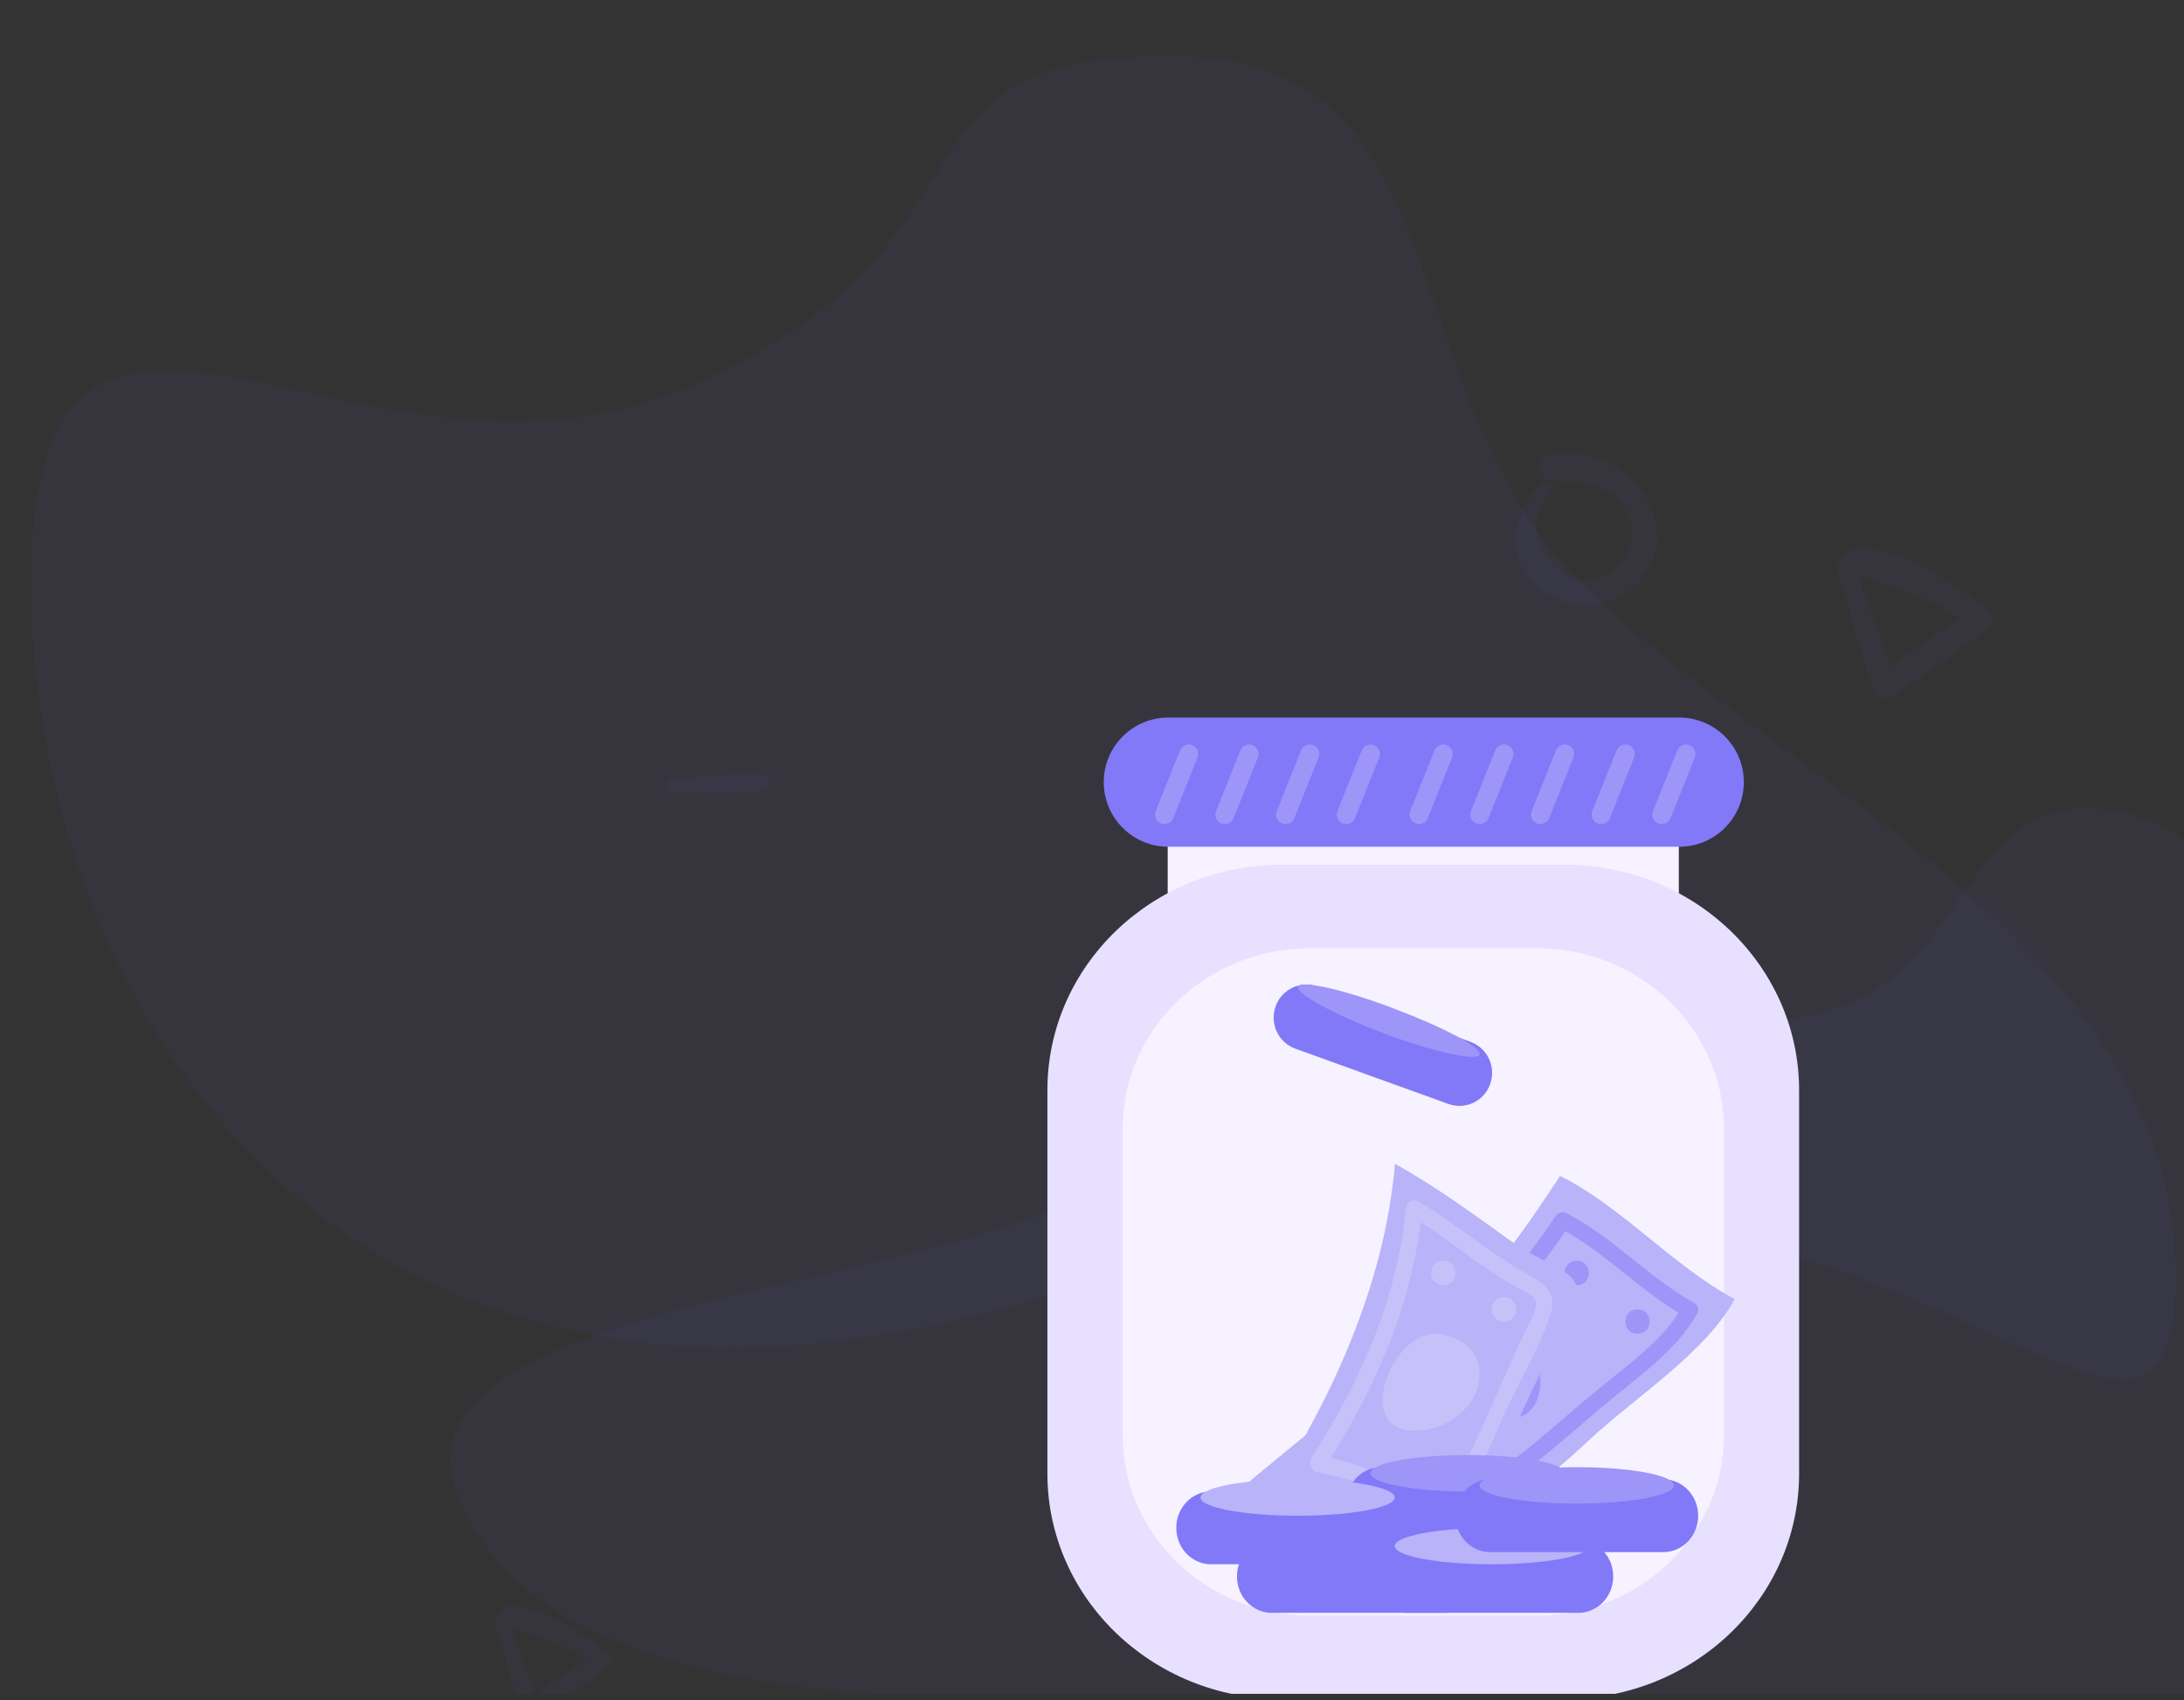 <svg width="140" height="109" viewBox="0 0 140 109" fill="none" xmlns="http://www.w3.org/2000/svg">
<rect x="0" y="0" width="140" height="109" fill="#333333" stroke="none"/>
<g clip-path="url(#clip0)">
<path opacity="0.05" d="M70.5 109.014C57.169 109.014 34.144 109.014 29.296 95.683C24.449 82.353 64.753 83.135 74.135 73.752C83.518 64.37 98.645 65.387 112.915 65.387C127.185 65.387 124.481 49.659 135.941 52.056C147.4 54.453 137.152 66.466 140.788 73.752C140.788 78.281 140.788 90.035 140.788 109.014C108.876 109.014 85.446 109.014 70.5 109.014Z" fill="#675AF6"/>
<path opacity="0.05" d="M70.73 81.828C118.312 64.91 139.46 102.976 139.46 81.828C139.46 60.681 114.083 50.107 101.394 37.418C88.705 24.73 94.258 3.582 74.959 3.582C55.661 3.582 65.383 15.437 44.295 24.73C23.207 34.023 2 9.926 2 37.418C2 64.91 23.148 98.746 70.73 81.828ZM120.053 44.154C120.244 44.77 120.829 44.968 121.361 44.603C123.452 43.181 125.536 41.789 127.52 40.215C127.9 39.911 127.817 39.303 127.444 39.044C125.125 37.455 122 35.106 119.057 35.09C118.312 35.083 117.788 36.14 118.548 36.573C119.734 37.258 121.156 37.501 122.426 38.026C123.886 38.634 125.338 39.349 126.631 40.269C126.661 39.843 126.691 39.417 126.714 38.991C124.502 40.352 122.418 41.88 120.32 43.401C120.73 43.485 121.148 43.569 121.559 43.652C120.662 41.113 119.742 38.596 118.746 36.094C118.525 35.57 117.628 35.858 117.78 36.414C118.479 39.014 119.247 41.584 120.053 44.154Z" fill="#675AF6"/>
<path opacity="0.05" d="M42.909 50.712C44.854 50.858 46.898 50.914 48.844 50.72C49.56 50.651 49.469 49.676 48.775 49.651C46.859 49.577 44.854 49.741 42.96 49.996C42.585 50.047 42.469 50.677 42.909 50.712ZM98.8 31.039C97.118 32.654 96.482 35.165 98.083 37.108C99.59 38.936 102.517 39.318 104.399 37.865C108.954 34.348 104.205 27.871 99.295 29.211C98.384 29.459 98.612 30.758 99.51 30.805C100.943 30.885 102.483 30.939 103.629 31.95C104.861 33.029 104.888 34.857 103.877 36.103C101.197 39.392 96.549 34.549 99.362 31.602C99.724 31.234 99.175 30.684 98.8 31.039ZM31.73 103.947C32.255 105.898 32.831 107.825 33.436 109.753C33.578 110.215 34.017 110.363 34.416 110.089C35.985 109.023 37.547 107.979 39.036 106.799C39.321 106.571 39.258 106.114 38.979 105.92C37.239 104.729 34.895 102.966 32.688 102.955C32.13 102.949 31.736 103.742 32.306 104.067C33.196 104.58 34.263 104.763 35.215 105.156C36.31 105.612 37.399 106.149 38.368 106.839C38.391 106.519 38.414 106.2 38.431 105.88C36.772 106.901 35.209 108.048 33.635 109.188C33.943 109.251 34.257 109.313 34.565 109.376C33.892 107.472 33.202 105.584 32.455 103.708C32.295 103.314 31.622 103.531 31.73 103.947Z" fill="#675AF6"/>
<path d="M74.852 50.648H107.617V57.717H74.852V50.648Z" fill="#F6F2FF"/>
<path d="M115.327 94.461C115.327 102.445 108.598 108.916 100.296 108.916H82.171C73.869 108.916 67.141 102.445 67.141 94.461V69.888C67.141 61.903 73.869 55.433 82.171 55.433H100.296C108.598 55.433 115.327 61.903 115.327 69.888V94.461Z" fill="#E8E0FF"/>
<path d="M110.512 92.004C110.512 98.39 105.126 103.568 98.488 103.568H83.991C77.35 103.568 71.965 98.39 71.965 92.004V72.345C71.965 65.96 77.35 60.781 83.991 60.781H98.488C105.129 60.781 110.512 65.96 110.512 72.345V92.004Z" fill="#F6F2FF"/>
<path d="M111.783 50.138C111.783 52.425 109.93 54.279 107.643 54.279H74.895C72.608 54.279 70.754 52.425 70.754 50.138C70.754 47.851 72.608 45.997 74.895 45.997H107.643C109.93 45.997 111.783 47.851 111.783 50.138Z" fill="#8279F8"/>
<path d="M74.644 52.221L76.201 48.331M106.524 52.221L108.08 48.331L106.524 52.221ZM82.406 52.221L83.962 48.331L82.406 52.221ZM86.296 52.221L87.852 48.331L86.296 52.221ZM90.964 52.221L92.52 48.331L90.964 52.221ZM94.854 52.221L96.41 48.331L94.854 52.221ZM98.744 52.221L100.3 48.331L98.744 52.221ZM102.634 52.221L104.19 48.331L102.634 52.221ZM78.516 52.221L80.072 48.331L78.516 52.221Z" stroke="#9D95F8" stroke-width="1.212" stroke-linecap="round" stroke-linejoin="round"/>
<path d="M78.516 96.299C83.815 91.757 89.162 87.852 94.26 82.843C96.582 80.596 98.218 78.071 100.006 75.38C103.964 77.353 107.224 81.144 111.191 83.278C109.45 86.611 104.701 89.67 101.913 92.271C98.97 95.044 95.671 97.521 92.198 99.85C91.562 100.215 89.867 101.939 89.197 101.826C88.208 101.894 86.041 99.474 85.335 98.88C83.249 97.58 81.024 96.608 78.694 96.449" fill="#B9B3F9"/>
<path d="M84.885 93.804C87.773 91.347 90.783 89.029 93.64 86.539C96.421 84.114 98.609 81.531 100.632 78.496C100.389 78.556 100.148 78.619 99.904 78.679C102.886 80.235 105.13 82.783 108.058 84.418C107.996 84.183 107.931 83.95 107.868 83.714C106.672 85.835 104.558 87.339 102.679 88.867C100.397 90.725 98.291 92.711 95.882 94.428C95.009 95.05 94.105 95.617 93.277 96.297C92.869 96.631 92.489 97.083 91.951 96.793C91.435 96.513 90.996 96.031 90.576 95.631C88.989 94.116 86.852 93.251 84.638 93.029C83.958 92.96 83.964 93.987 84.638 94.056C86.16 94.207 88.085 94.765 89.239 95.793C89.958 96.434 90.599 97.135 91.412 97.675C91.996 98.064 92.58 97.998 93.161 97.666C94.156 97.1 95.063 96.25 96.004 95.598C98.538 93.845 100.76 91.81 103.11 89.848C105.147 88.147 107.466 86.555 108.784 84.224C108.923 83.98 108.849 83.665 108.594 83.52C105.666 81.885 103.424 79.337 100.44 77.781C100.176 77.644 99.873 77.723 99.711 77.964C97.639 81.076 95.338 83.662 92.495 86.142C89.771 88.519 86.889 90.722 84.134 93.064C83.618 93.516 84.372 94.24 84.885 93.804Z" fill="#9D95F8"/>
<path d="M97.782 86.547C96.573 85.927 94.512 86.359 94.166 87.809C94.179 87.835 94.185 87.866 94.174 87.904C94.151 87.979 94.135 88.053 94.12 88.128C94.117 88.187 94.115 88.249 94.118 88.312C94.12 88.354 94.106 88.386 94.083 88.409C93.997 89.419 94.525 90.325 95.506 90.712C96.361 91.05 97.543 91.086 98.205 90.306C98.994 89.373 98.963 87.153 97.782 86.547ZM104.966 85.494C106.003 85.494 106.003 83.938 104.966 83.938C103.929 83.938 103.929 85.494 104.966 85.494ZM101.076 82.382C102.113 82.382 102.113 80.826 101.076 80.826C100.039 80.826 100.039 82.382 101.076 82.382Z" fill="#9D95F8"/>
<path d="M80.848 96.622C85.299 89.985 88.76 82.374 89.421 74.603C92.059 76.06 94.695 78.002 97.167 79.782C100.795 82.048 102.278 81.402 99.969 85.611C97.001 91.116 94.858 97.43 91.562 102.61C89.255 99.533 84.638 97.267 81.011 96.782" fill="#B9B3F9"/>
<path d="M84.95 94.022C88.171 89.016 90.615 83.467 91.169 77.464C90.907 77.616 90.646 77.769 90.384 77.921C92.454 79.13 94.261 80.705 96.286 81.971C96.879 82.343 97.516 82.636 98.111 83.005C98.845 83.459 98.253 84.361 97.972 84.941C95.88 89.242 94.211 93.824 91.733 97.919C92.006 97.883 92.278 97.849 92.551 97.812C90.693 95.397 87.714 93.836 84.755 93.365C84.099 93.261 83.815 94.278 84.477 94.385C87.286 94.833 90.048 96.268 91.811 98.562C92.025 98.841 92.47 98.717 92.629 98.455C94.089 96.04 95.213 93.452 96.336 90.868C97.307 88.636 98.7 86.435 99.429 84.118C99.813 82.892 98.926 82.236 97.98 81.72C95.491 80.361 93.355 78.442 90.904 77.01C90.537 76.796 90.156 77.078 90.12 77.467C89.586 83.275 87.158 88.65 84.046 93.489C83.681 94.061 84.585 94.591 84.95 94.022Z" fill="#C6C2F9"/>
<path d="M92.556 85.568C92.511 85.644 92.673 85.6 92.556 85.568C89.66 84.766 87.006 90.752 89.838 91.59C91.755 92.156 94.226 90.776 94.731 88.921C95.226 87.116 94.156 85.898 92.556 85.568ZM96.409 84.716C97.446 84.716 97.446 83.16 96.409 83.16C95.371 83.16 95.371 84.716 96.409 84.716ZM92.519 82.382C93.556 82.382 93.556 80.826 92.519 80.826C91.481 80.826 91.481 82.382 92.519 82.382Z" fill="#C6C2F9"/>
<path d="M94.853 101.054C94.853 102.344 93.856 103.388 92.624 103.388H81.522C80.29 103.388 79.293 102.344 79.293 101.054C79.293 99.763 80.29 98.72 81.522 98.72H92.624C93.856 98.72 94.853 99.766 94.853 101.054Z" fill="#8279F8"/>
<path d="M101.853 96.386C101.853 97.676 100.856 98.72 99.624 98.72H88.522C87.29 98.72 86.293 97.676 86.293 96.386C86.293 95.096 87.29 94.052 88.522 94.052H99.624C100.856 94.052 101.853 95.096 101.853 96.386Z" fill="#8279F8"/>
<path fill-rule="evenodd" clip-rule="evenodd" d="M100.299 94.44C100.299 95.086 97.512 95.607 94.076 95.607C90.639 95.607 87.852 95.086 87.852 94.44C87.852 93.794 90.639 93.273 94.076 93.273C97.512 93.268 100.299 93.794 100.299 94.44Z" fill="#9D95F8"/>
<path d="M90.962 97.941C90.962 99.232 89.965 100.275 88.733 100.275H77.631C76.399 100.275 75.402 99.232 75.402 97.941C75.402 96.651 76.399 95.607 77.631 95.607H88.733C89.962 95.607 90.962 96.651 90.962 97.941Z" fill="#8279F8"/>
<path fill-rule="evenodd" clip-rule="evenodd" d="M89.405 95.996C89.405 96.642 86.618 97.163 83.181 97.163C79.744 97.163 76.957 96.642 76.957 95.996C76.957 95.35 79.744 94.829 83.181 94.829C86.618 94.824 89.405 95.35 89.405 95.996Z" fill="#B9B3F9"/>
<path d="M103.411 101.054C103.411 102.344 102.414 103.388 101.182 103.388H90.081C88.848 103.388 87.852 102.344 87.852 101.054C87.852 99.763 88.848 98.72 90.081 98.72H101.182C102.412 98.72 103.411 99.766 103.411 101.054Z" fill="#8279F8"/>
<path fill-rule="evenodd" clip-rule="evenodd" d="M101.854 99.108C101.854 99.754 99.067 100.275 95.63 100.275C92.193 100.275 89.406 99.754 89.406 99.108C89.406 98.462 92.193 97.941 95.63 97.941C99.067 97.936 101.854 98.462 101.854 99.108Z" fill="#B9B3F9"/>
<path d="M106.628 99.497H95.526C94.294 99.497 93.297 98.453 93.297 97.163C93.297 95.873 94.294 94.829 95.526 94.829H106.628C107.857 94.829 108.857 95.873 108.857 97.163C108.857 98.453 107.86 99.497 106.628 99.497Z" fill="#8279F8"/>
<path fill-rule="evenodd" clip-rule="evenodd" d="M107.299 95.219C107.299 95.865 104.512 96.386 101.075 96.386C97.639 96.386 94.852 95.865 94.852 95.219C94.852 94.573 97.639 94.052 101.075 94.052C104.512 94.047 107.299 94.573 107.299 95.219Z" fill="#9D95F8"/>
<path d="M95.526 69.488C95.136 70.589 93.941 71.163 92.852 70.769L83.034 67.223C81.945 66.831 81.377 65.619 81.768 64.518C82.155 63.417 83.353 62.843 84.442 63.238L94.26 66.784C95.346 67.176 95.914 68.387 95.526 69.488Z" fill="#8279F8"/>
<path fill-rule="evenodd" clip-rule="evenodd" d="M94.851 67.6C94.691 68.041 91.966 67.463 88.747 66.256C85.527 65.035 83.049 63.698 83.206 63.256C83.364 62.811 86.102 63.419 89.321 64.639C92.541 65.856 95.011 67.163 94.851 67.6Z" fill="#9D95F8"/>
</g>
<defs>
<clipPath id="clip0">
<rect width="140" height="108" fill="white" transform="translate(0 0.582)"/>
</clipPath>
</defs>
</svg>

